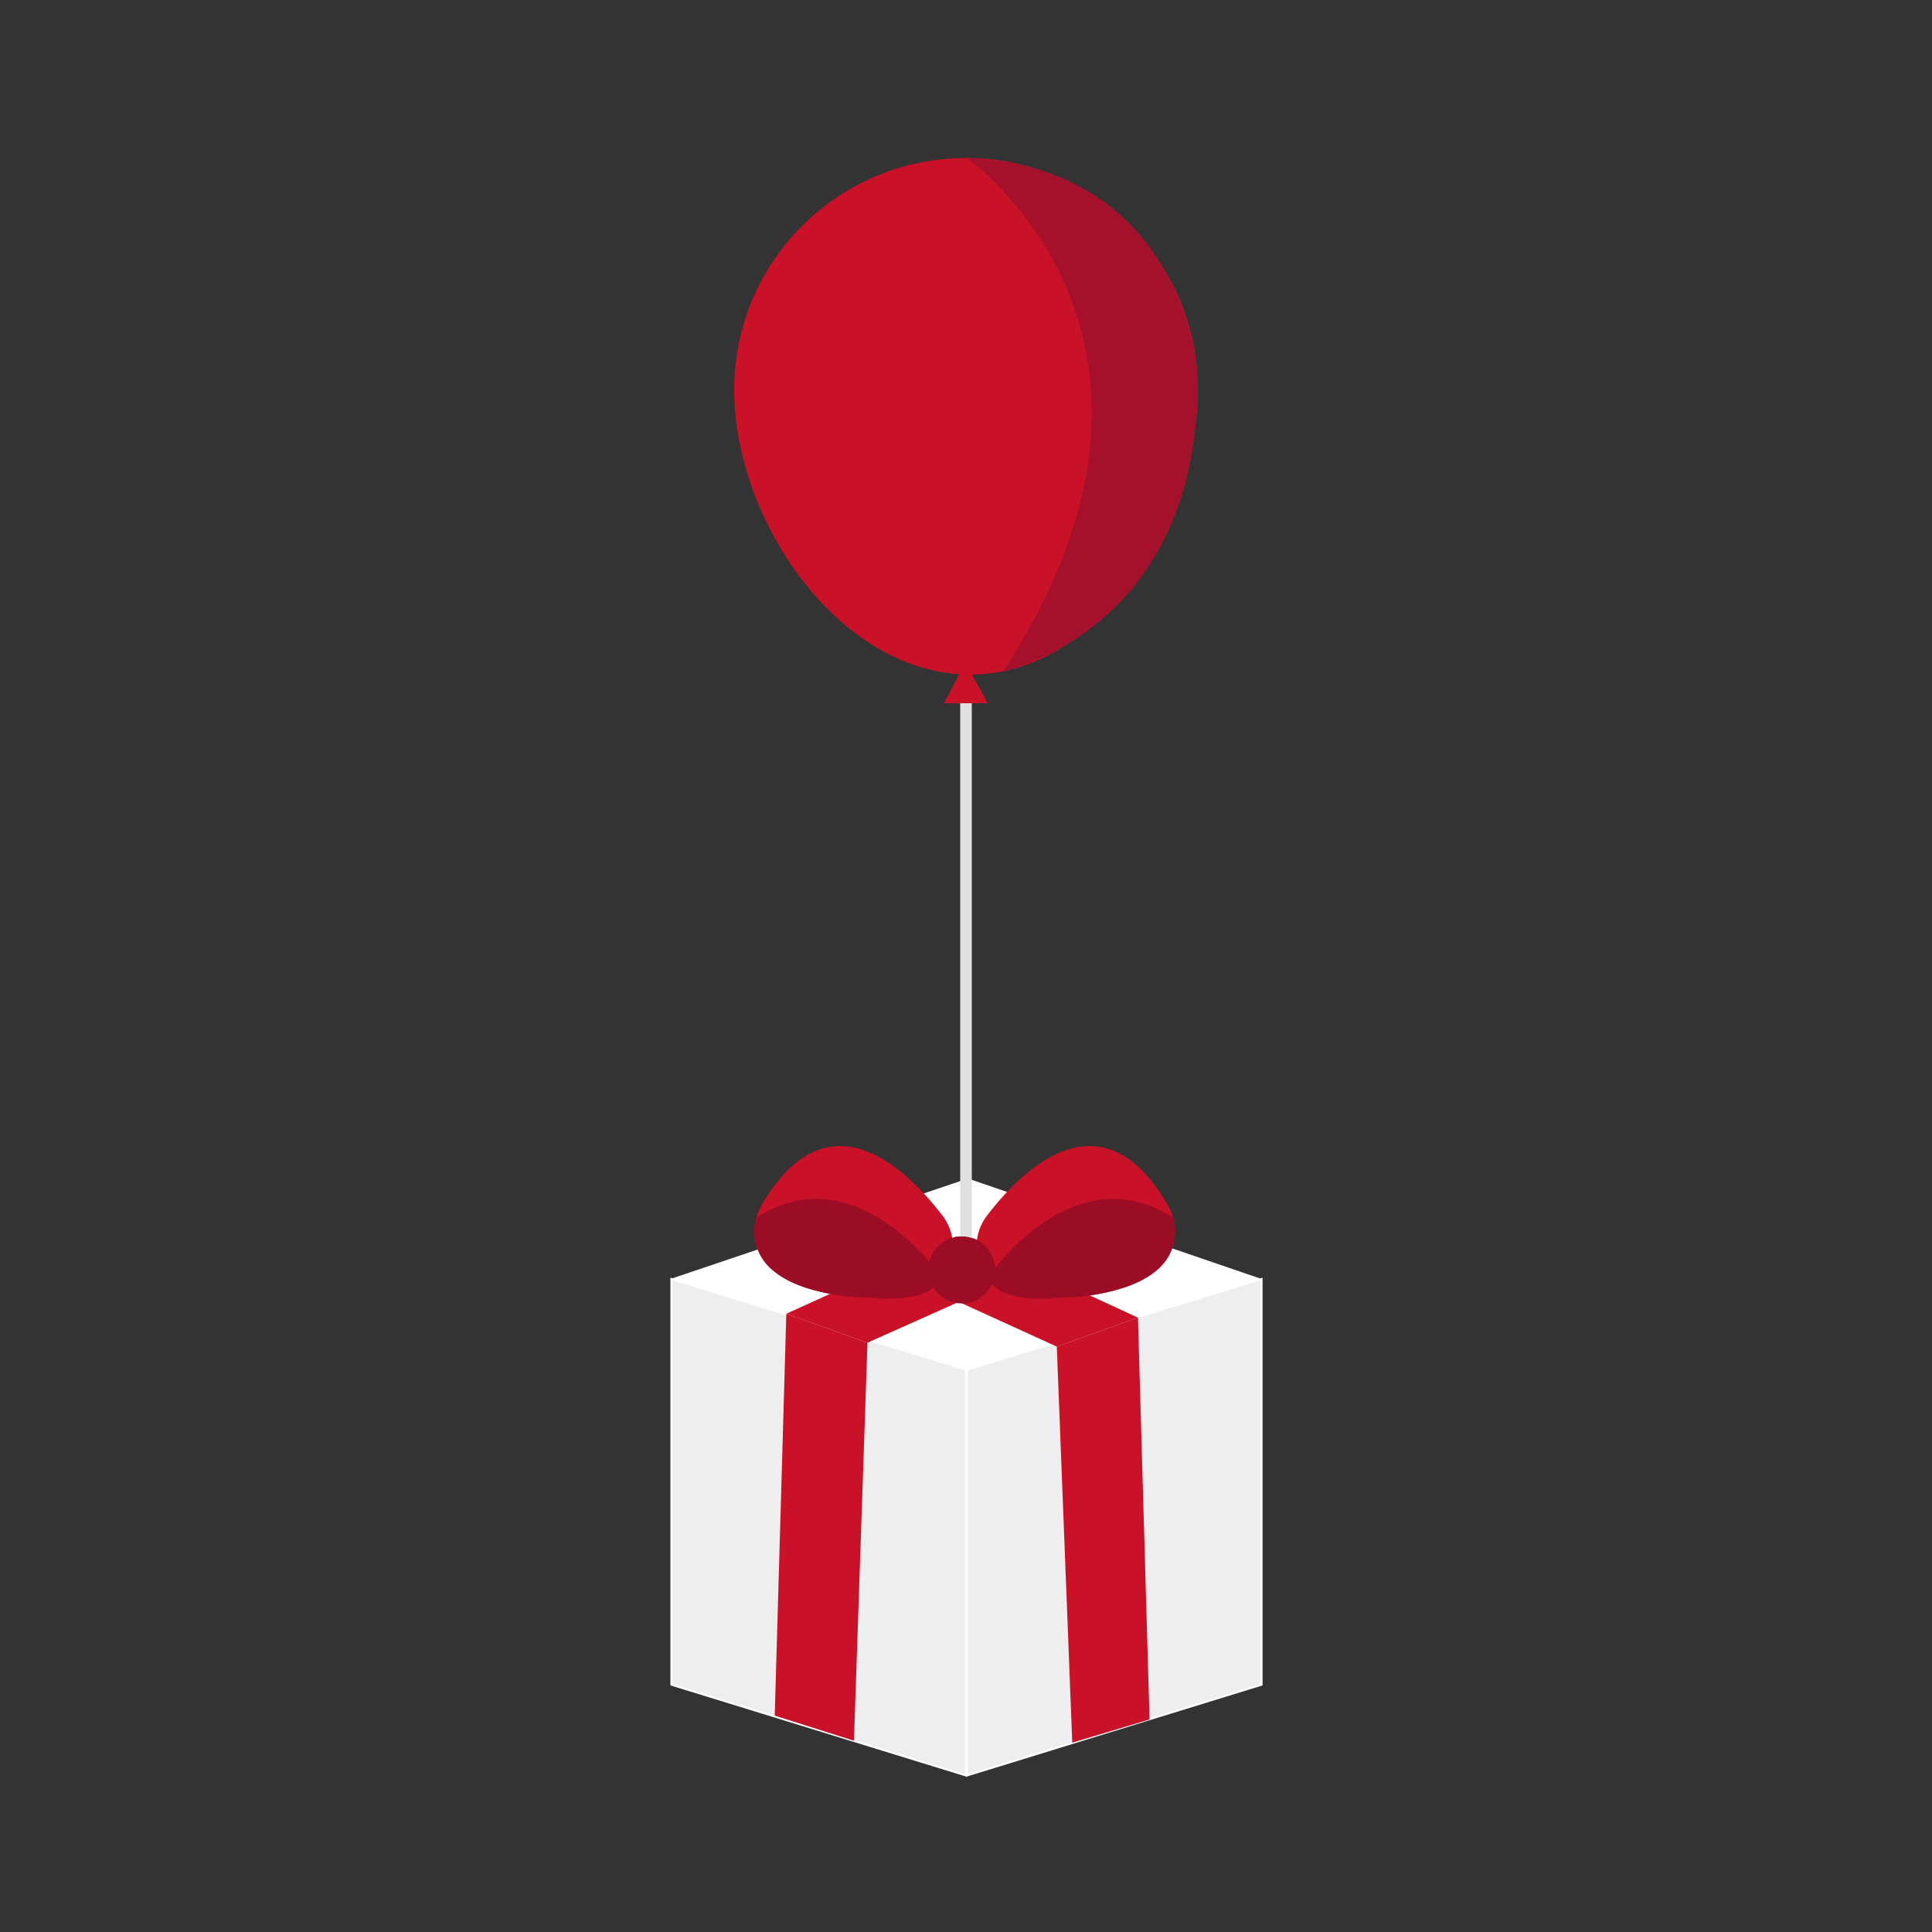 <?xml version="1.0" encoding="utf-8"?>
<!-- Generator: Adobe Illustrator 23.0.1, SVG Export Plug-In . SVG Version: 6.00 Build 0)  -->
<svg version="1.1" id="Layer_1" xmlns="http://www.w3.org/2000/svg" xmlns:xlink="http://www.w3.org/1999/xlink" x="0px" y="0px"
	 viewBox="0 0 1000 1000" style="enable-background:new 0 0 1000 1000;" xml:space="preserve">
<rect x="0" y="0" width="1000" height="1000" fill="#333333" stroke="none"/>
<style type="text/css">
	.st0{fill:#EEEEEE;stroke:#FDFFFF;stroke-miterlimit:10;}
	.st1{fill:#FFFFFF;}
	.st2{fill:#C91127;}
	.st3{fill:#9B0D24;}
	.st4{fill:#E0E0E0;}
	.st5{fill:#A5112A;}
</style>
<polygon class="st0" points="347.5,872 500,919 500,709 347.5,662 "/>
<polygon class="st0" points="653,872 500.5,919 500.5,709 653,662 "/>
<polygon class="st1" points="653,662 501,709 347,662 501,610 "/>
<polygon class="st2" points="525,661 449,695 407,680 495,640 "/>
<polygon class="st2" points="468,661 547,697 589,682 498,640 "/>
<path class="st2" d="M487.68,628.98c-19.51-25.3-59.74-63.44-93.6-4.98c-6.14,10.6-4.36,24.26,4.72,32.49
	c9.7,8.79,28.74,16.44,65.94,15.01c0,0,0.33,0.04,0.92,0.07C488.06,672.69,501.38,646.75,487.68,628.98z"/>
<path class="st3" d="M487.58,661.48c0,0-43.69-64.94-96.13-31.21c0,0-8.16,24.07,23.2,35.4c0,0,16.36,6.33,35.56,5.91
	C450.2,671.58,480,676,487.58,661.48z"/>
<path class="st2" d="M511.02,628.98c19.51-25.3,59.74-63.44,93.6-4.98c6.14,10.6,4.36,24.26-4.72,32.49
	c-9.7,8.79-28.74,16.44-65.94,15.01c0,0-0.33,0.04-0.92,0.07C510.63,672.69,497.32,646.75,511.02,628.98z"/>
<path class="st3" d="M511.12,661.48c0,0,43.69-64.94,96.13-31.21c0,0,8.16,24.07-23.2,35.4c0,0-16.36,6.33-35.56,5.91
	C548.49,671.58,518.69,676,511.12,661.48z"/>
<circle class="st3" cx="497.87" cy="657.29" r="17.36"/>
<polygon class="st2" points="442,901 401,888 407,680 449,695 "/>
<rect x="497" y="360" class="st4" width="6" height="280"/>
<polygon class="st2" points="555,902 595,890 589,682 547,697 "/>
<g>
	<path class="st2" d="M620,201.79c0,66.27-50.81,148.93-119.61,147.36C432.88,347.61,380,268.06,380,201.79s53.73-120,120-120
		S620,135.51,620,201.79z"/>
	<polygon class="st2" points="499.61,342.89 488.66,364 511.34,364 	"/>
	<path class="st2" d="M579.35,379.64"/>
	<path class="st5" d="M500.39,81.79c0,0,132.12,92.25,18.76,265.8c0,0,103.19-21.11,100.58-153.74
		C619.73,193.84,613.75,86.48,500.39,81.79z"/>
</g>
</svg>

